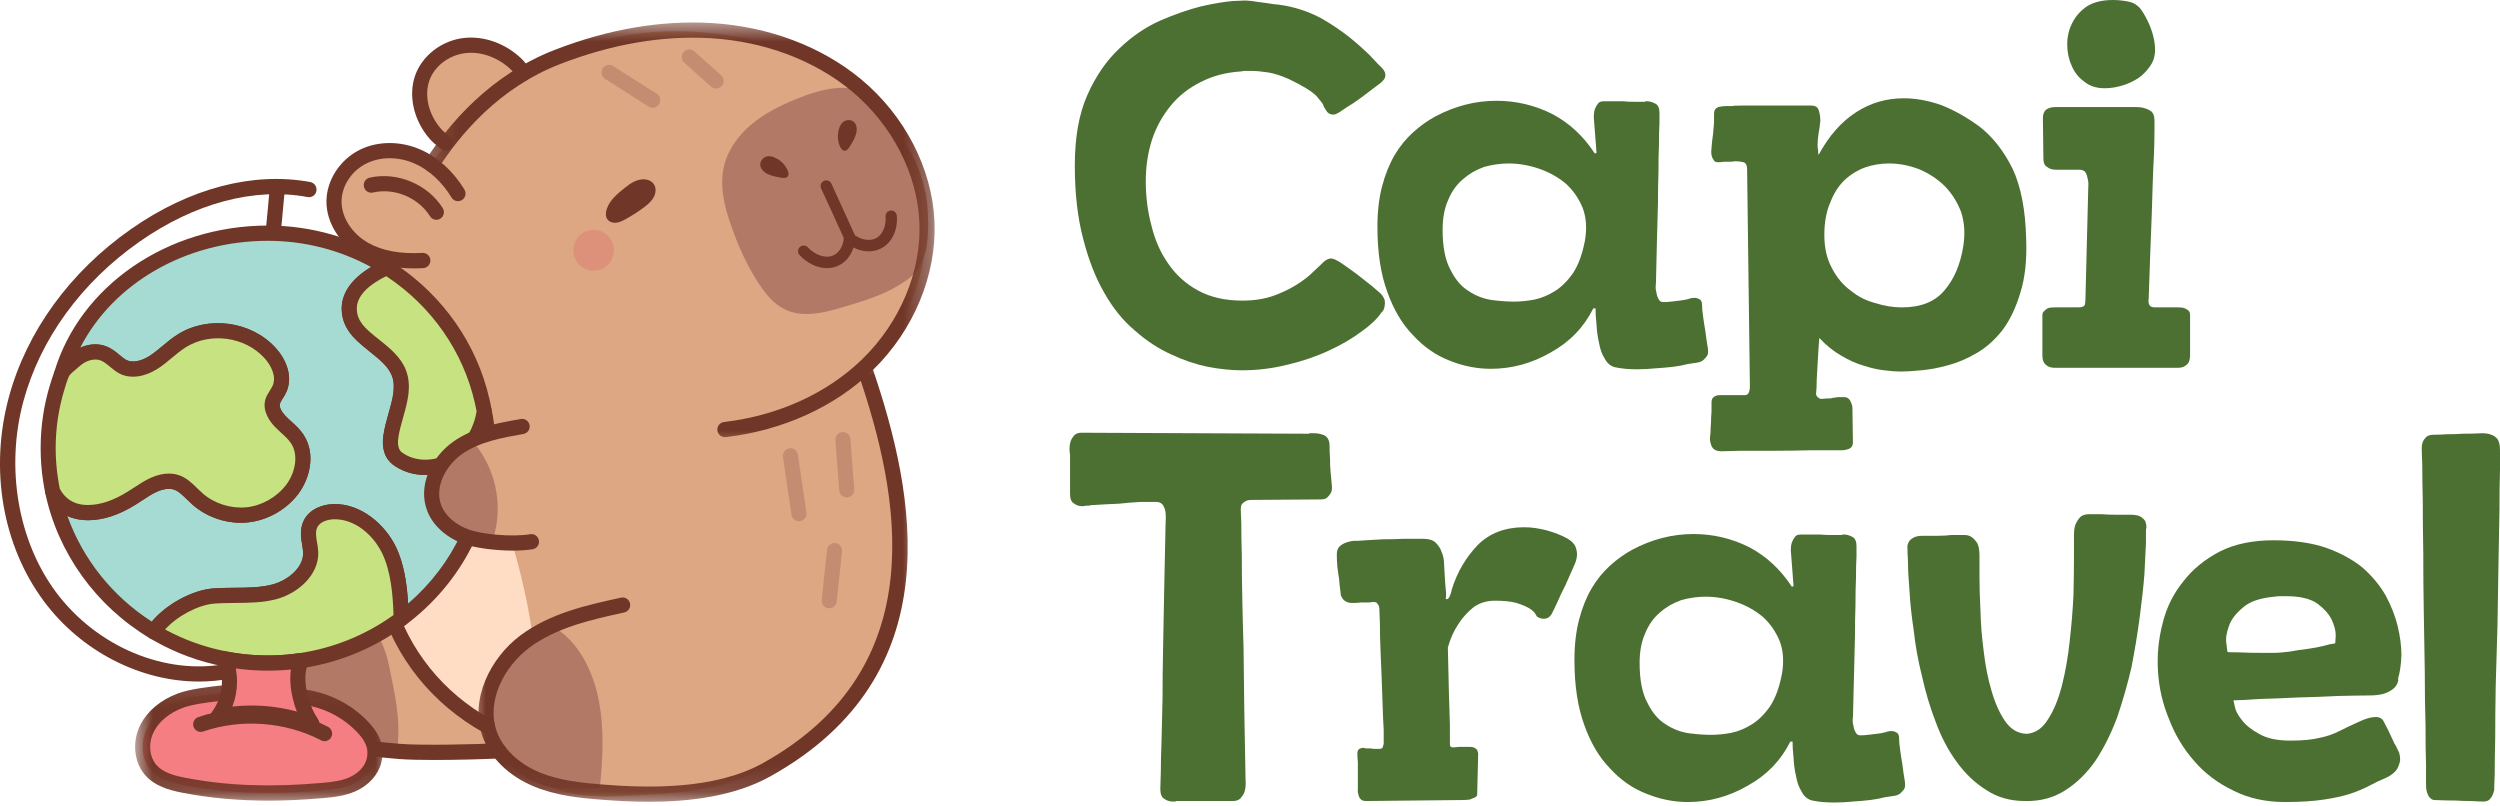 <svg width="90" height="29" viewBox="0 0 90 29" fill="none" xmlns="http://www.w3.org/2000/svg">
<path d="M18.784 2.57C18.655 2.324 18.129 2.064 17.94 1.861C17.752 1.658 17.175 1.809 16.899 1.8C16.615 1.789 16.351 1.728 16.112 1.884C15.76 2.112 15.424 2.583 15.18 2.924C14.936 3.267 15.054 3.35 15.108 3.768C15.16 4.188 15.647 5.133 16.044 5.266C15.527 5.783 15.663 5.735 15.591 5.966C14.772 5.674 13.813 5.221 13.059 5.645C11.841 6.333 11.888 7.367 12.274 8.145C12.662 8.926 13.19 9.384 14.052 9.314C13.42 10.991 13.183 13.15 13.255 15.063C12.678 14.998 12.08 14.932 11.522 15.106C10.965 15.278 10.457 15.752 10.432 16.338C10.41 16.88 10.789 17.351 11.191 17.715C11.818 18.286 12.556 18.732 13.393 18.942C13.388 19.468 13.456 19.994 13.573 20.646C12.937 20.907 12.299 21.174 11.725 21.557C11.155 21.943 10.649 22.458 10.387 23.099C10.074 23.863 10.148 24.777 10.581 25.481C10.958 26.095 11.574 26.528 12.238 26.797C12.901 27.063 13.889 26.986 14.6 27.065C15.81 27.198 16.489 27.176 17.755 27.041C18.506 27.611 19.278 28.191 20.178 28.464C21.069 28.733 22.021 28.683 22.951 28.629C24.122 28.564 25.307 28.494 26.419 28.121C27.39 27.796 28.274 27.248 29.07 26.603C29.982 25.865 30.792 24.987 31.374 23.965C31.956 22.945 32.306 21.774 32.236 20.601C32.444 18.11 32.038 15.571 30.957 13.218C32.421 12.11 33.297 10.28 33.322 8.436C33.349 6.591 32.55 4.765 31.169 3.578C30.399 2.854 29.495 2.272 28.518 1.875C27.85 1.604 27.15 1.419 26.442 1.304C23.678 0.859 21.55 1.214 18.784 2.57Z" fill="#DDA783"/>
<path d="M19.176 22.882C18.962 21.413 18.605 19.967 18.113 18.565C17.723 17.455 17.227 16.343 16.374 15.537C15.521 14.729 14.237 14.294 13.143 14.788C13.172 16.905 13.206 19.05 13.792 21.081C14.377 23.112 15.595 25.052 17.457 26.032C17.303 24.712 18.03 23.333 19.176 22.882Z" fill="#FFDCC4"/>
<path d="M14.891 9.662C14.148 9.662 13.514 9.515 13 9.226C12.235 8.795 11.745 8.017 11.752 7.24C11.759 6.484 12.242 5.742 12.957 5.39C13.602 5.072 14.415 5.07 15.13 5.381C15.755 5.652 16.321 6.166 16.721 6.827C16.797 6.956 16.757 7.125 16.628 7.202C16.502 7.281 16.335 7.24 16.256 7.112C15.915 6.548 15.439 6.11 14.915 5.882C14.342 5.634 13.699 5.634 13.194 5.884C12.661 6.146 12.3 6.692 12.296 7.245C12.291 7.823 12.67 8.414 13.264 8.748C13.767 9.03 14.419 9.149 15.207 9.104C15.355 9.097 15.486 9.212 15.493 9.361C15.502 9.513 15.387 9.643 15.238 9.652C15.121 9.659 15.004 9.662 14.891 9.662Z" fill="#703627"/>
<path d="M15.71 7.913C15.62 7.913 15.532 7.868 15.48 7.784C15.058 7.112 14.196 6.753 13.427 6.931C13.282 6.965 13.136 6.873 13.102 6.726C13.068 6.577 13.158 6.43 13.305 6.396C14.291 6.171 15.399 6.631 15.938 7.491C16.019 7.619 15.981 7.789 15.855 7.87C15.809 7.897 15.76 7.913 15.71 7.913Z" fill="#703627"/>
<path d="M16.05 5.424C15.992 5.424 15.933 5.404 15.883 5.365L15.838 5.329C15.71 5.23 15.588 5.135 15.464 4.993C14.888 4.33 14.688 3.429 14.951 2.701C15.209 1.992 15.911 1.455 16.7 1.367C17.416 1.286 18.18 1.557 18.751 2.091C18.9 2.231 18.997 2.364 19.07 2.538C19.13 2.678 19.065 2.838 18.927 2.899C18.79 2.958 18.63 2.895 18.571 2.755C18.526 2.651 18.476 2.581 18.381 2.493C17.925 2.064 17.319 1.848 16.761 1.911C16.172 1.978 15.649 2.371 15.461 2.888C15.263 3.432 15.425 4.118 15.872 4.632C15.96 4.734 16.053 4.806 16.17 4.898L16.217 4.932C16.335 5.027 16.357 5.198 16.265 5.318C16.211 5.386 16.129 5.424 16.05 5.424Z" fill="#703627"/>
<path d="M21.595 28.367C21.701 27.311 21.76 26.237 21.552 25.199C21.347 24.159 20.851 23.146 19.975 22.593C18.87 22.931 17.94 23.861 17.692 24.998C17.444 26.133 17.945 27.422 18.944 28.004C19.677 28.433 20.564 28.462 21.595 28.367Z" fill="#B27966"/>
<mask id="mask0_154_7013" style="mask-type:luminance" maskUnits="userSpaceOnUse" x="16" y="12" width="18" height="17">
<path d="M16.949 12.579H33.123V28.87H16.949V12.579Z" fill="white"/>
</mask>
<g mask="url(#mask0_154_7013)">
<path d="M23.358 28.864C22.744 28.864 22.162 28.83 21.65 28.789C20.853 28.728 20.009 28.638 19.224 28.313C18.333 27.945 17.66 27.298 17.381 26.54C16.88 25.181 17.674 23.672 18.721 22.886C19.799 22.072 21.158 21.776 22.358 21.515C22.503 21.483 22.649 21.575 22.681 21.724C22.712 21.871 22.62 22.018 22.471 22.049C21.327 22.3 20.029 22.582 19.046 23.324C18.161 23.99 17.482 25.242 17.89 26.35C18.118 26.964 18.678 27.496 19.429 27.808C20.142 28.101 20.939 28.184 21.692 28.243C23.342 28.374 25.738 28.435 27.471 27.469C33.656 24.021 32.388 17.809 30.896 13.437C30.849 13.294 30.923 13.139 31.066 13.089C31.208 13.042 31.361 13.116 31.411 13.258C32.965 17.819 34.276 24.301 27.735 27.948C26.426 28.676 24.804 28.864 23.358 28.864Z" fill="#703627"/>
</g>
<path d="M14.311 26.901C14.417 25.847 14.227 25.075 14.02 24.035C13.815 22.995 13.386 22.498 12.691 21.126C11.587 21.467 10.658 22.397 10.41 23.532C10.161 24.669 10.662 25.957 11.66 26.54C12.393 26.966 13.28 26.998 14.311 26.901Z" fill="#B27966"/>
<path d="M15.617 27.359C15.125 27.359 14.672 27.349 14.365 27.325C13.569 27.262 12.725 27.174 11.939 26.849C11.048 26.481 10.378 25.833 10.098 25.075C9.595 23.715 10.392 22.207 11.436 21.42C12.003 20.993 13.018 20.569 13.564 20.386C13.706 20.339 13.86 20.416 13.907 20.56C13.954 20.702 13.878 20.858 13.736 20.905C13.12 21.113 12.217 21.517 11.763 21.86C10.879 22.523 10.197 23.778 10.608 24.883C10.834 25.499 11.396 26.032 12.147 26.341C12.86 26.637 13.654 26.72 14.408 26.779C15.202 26.842 17.129 26.797 17.942 26.756C18.088 26.752 18.219 26.867 18.226 27.016C18.233 27.167 18.117 27.295 17.968 27.304C17.434 27.331 16.466 27.359 15.617 27.359Z" fill="#703627"/>
<path d="M11.622 17.992C12.073 17.712 12.351 17.203 12.452 16.679C12.554 16.153 12.5 15.612 12.412 15.086C11.942 15.05 11.421 15.03 11.053 15.327C10.873 15.472 10.751 15.682 10.679 15.903C10.548 16.304 10.575 16.756 10.751 17.137C10.929 17.521 11.254 17.83 11.622 17.992Z" fill="#B27966"/>
<path d="M13.208 19.166C13.17 19.166 13.134 19.159 13.098 19.143C12.515 18.881 11.184 18.159 10.74 17.665C10.304 17.18 10.009 16.345 10.392 15.655C10.611 15.264 11.035 14.971 11.556 14.854C11.886 14.779 12.432 14.815 13.231 14.964C13.377 14.991 13.474 15.133 13.447 15.282C13.42 15.431 13.278 15.528 13.131 15.501C12.195 15.327 11.818 15.357 11.674 15.388C11.304 15.472 11.01 15.666 10.866 15.923C10.625 16.356 10.823 16.941 11.141 17.297C11.509 17.706 12.755 18.389 13.319 18.642C13.454 18.703 13.517 18.865 13.456 19.003C13.411 19.105 13.312 19.166 13.208 19.166Z" fill="#703627"/>
<path d="M22.103 9.009C22.103 9.106 22.082 9.201 22.046 9.291C22.01 9.382 21.956 9.461 21.888 9.531C21.819 9.598 21.739 9.652 21.651 9.691C21.561 9.727 21.469 9.745 21.372 9.745C21.275 9.745 21.182 9.727 21.092 9.691C21.002 9.652 20.923 9.598 20.855 9.531C20.787 9.461 20.733 9.382 20.697 9.291C20.661 9.201 20.641 9.106 20.641 9.009C20.641 8.912 20.661 8.818 20.697 8.727C20.733 8.637 20.787 8.558 20.855 8.49C20.923 8.42 21.002 8.366 21.092 8.33C21.182 8.292 21.275 8.274 21.372 8.274C21.469 8.274 21.561 8.292 21.651 8.33C21.739 8.366 21.819 8.42 21.888 8.49C21.956 8.558 22.01 8.637 22.046 8.727C22.082 8.818 22.103 8.912 22.103 9.009Z" fill="#DD917A"/>
<path d="M22.49 6.764C22.222 6.979 21.94 7.213 21.838 7.543C21.802 7.658 21.796 7.791 21.863 7.89C21.933 7.994 22.071 8.032 22.195 8.017C22.319 8.001 22.432 7.94 22.542 7.879C22.779 7.744 23.012 7.599 23.228 7.43C23.352 7.333 23.472 7.225 23.544 7.082C23.614 6.94 23.628 6.76 23.537 6.629C23.44 6.485 23.246 6.435 23.077 6.462C22.906 6.487 22.741 6.561 22.49 6.764Z" fill="#703627"/>
<path d="M28.637 3.576C28.069 3.811 27.511 4.088 27.04 4.488C26.568 4.885 26.189 5.413 26.056 6.017C25.9 6.717 26.083 7.448 26.32 8.123C26.573 8.852 26.893 9.56 27.315 10.205C27.561 10.58 27.852 10.943 28.251 11.137C28.915 11.46 29.7 11.252 30.406 11.04C31.081 10.837 31.765 10.632 32.367 10.262C32.969 9.894 33.145 9.695 33.328 9.009C33.452 8.536 33.43 7.457 33.324 6.979C33.094 5.961 32.873 5.541 32.277 4.691C31.977 4.262 31.672 3.54 31.196 3.33C30.494 3.019 29.655 3.156 28.637 3.576Z" fill="#B27966"/>
<path d="M30.19 4.686C30.142 4.88 30.158 5.09 30.239 5.273C30.271 5.347 30.329 5.428 30.413 5.426C30.492 5.426 30.546 5.349 30.589 5.282C30.679 5.137 30.772 4.988 30.817 4.824C30.862 4.67 30.853 4.481 30.729 4.381C30.634 4.305 30.492 4.307 30.386 4.368C30.282 4.429 30.226 4.544 30.19 4.686Z" fill="#703627"/>
<path d="M27.951 5.702C28.127 5.792 28.271 5.945 28.352 6.128C28.389 6.202 28.409 6.3 28.352 6.36C28.3 6.419 28.208 6.41 28.129 6.399C27.962 6.369 27.791 6.34 27.637 6.266C27.493 6.198 27.36 6.065 27.369 5.905C27.375 5.783 27.47 5.677 27.585 5.638C27.698 5.6 27.822 5.634 27.951 5.702Z" fill="#703627"/>
<path d="M31.275 9.048C31.011 9.048 30.731 8.951 30.49 8.764L30.449 8.734L30.303 8.409C30.048 7.845 29.793 7.283 29.56 6.785C29.513 6.683 29.556 6.561 29.66 6.512C29.761 6.464 29.883 6.509 29.93 6.611C30.16 7.11 30.418 7.674 30.673 8.24L30.776 8.468C31.031 8.646 31.338 8.687 31.55 8.569C31.774 8.445 31.907 8.136 31.88 7.8C31.871 7.687 31.954 7.588 32.067 7.579C32.178 7.568 32.277 7.653 32.286 7.766C32.327 8.269 32.114 8.725 31.747 8.928C31.605 9.009 31.442 9.048 31.275 9.048Z" fill="#703627"/>
<path d="M29.775 9.653C29.432 9.653 29.064 9.483 28.786 9.185C28.71 9.104 28.712 8.973 28.793 8.894C28.877 8.818 29.005 8.822 29.082 8.903C29.326 9.163 29.66 9.291 29.917 9.224C30.165 9.158 30.346 8.912 30.375 8.597C30.384 8.484 30.483 8.4 30.596 8.411C30.709 8.421 30.79 8.522 30.781 8.635C30.736 9.125 30.436 9.513 30.021 9.621C29.942 9.641 29.858 9.653 29.775 9.653Z" fill="#703627"/>
<path d="M17.549 26.413C17.504 26.413 17.461 26.402 17.418 26.379C15.564 25.35 14.226 23.685 13.65 21.688C12.804 18.755 12.477 13.635 13.758 9.323C13.801 9.179 13.953 9.097 14.097 9.14C14.239 9.183 14.323 9.337 14.28 9.481C13.027 13.687 13.345 18.678 14.171 21.535C14.706 23.392 15.954 24.94 17.68 25.899C17.811 25.971 17.861 26.138 17.788 26.271C17.739 26.361 17.646 26.413 17.549 26.413Z" fill="#703627"/>
<mask id="mask1_154_7013" style="mask-type:luminance" maskUnits="userSpaceOnUse" x="15" y="0" width="19" height="17">
<path d="M15.216 0.71H33.7V16.045H15.216V0.71Z" fill="white"/>
</mask>
<g mask="url(#mask1_154_7013)">
<path d="M26.096 15.738C25.959 15.738 25.841 15.634 25.826 15.494C25.81 15.345 25.916 15.21 26.065 15.192C28.001 14.966 29.763 14.168 31.031 12.94C32.403 11.613 33.177 9.765 33.098 7.996C33.023 6.25 32.11 4.485 30.657 3.278C29.321 2.17 27.525 1.493 25.595 1.376C23.858 1.272 22.03 1.584 20.164 2.306C17.982 3.152 16.57 4.822 15.769 6.076C15.688 6.202 15.518 6.239 15.394 6.157C15.268 6.076 15.232 5.907 15.313 5.778C16.157 4.456 17.651 2.694 19.97 1.796C21.908 1.044 23.813 0.722 25.627 0.83C27.671 0.954 29.58 1.674 31.002 2.856C32.572 4.16 33.558 6.072 33.642 7.972C33.725 9.896 32.89 11.902 31.408 13.337C30.056 14.644 28.179 15.497 26.128 15.736C26.117 15.738 26.105 15.738 26.096 15.738Z" fill="#703627"/>
</g>
<path d="M28.759 18.764C28.628 18.764 28.511 18.667 28.491 18.532L28.188 16.451C28.168 16.302 28.269 16.162 28.418 16.14C28.567 16.119 28.705 16.223 28.725 16.372L29.03 18.45C29.05 18.601 28.948 18.739 28.8 18.762C28.786 18.764 28.773 18.764 28.759 18.764Z" fill="#C48C71"/>
<path d="M30.482 17.906C30.34 17.906 30.223 17.798 30.212 17.654L30.074 15.853C30.063 15.702 30.173 15.569 30.325 15.557C30.471 15.546 30.604 15.659 30.616 15.81L30.753 17.611C30.765 17.762 30.652 17.895 30.503 17.906C30.496 17.906 30.489 17.906 30.482 17.906Z" fill="#C48C71"/>
<path d="M29.851 21.898C29.84 21.898 29.831 21.898 29.822 21.898C29.671 21.88 29.565 21.747 29.581 21.596L29.773 19.793C29.788 19.644 29.924 19.533 30.073 19.551C30.221 19.567 30.33 19.703 30.314 19.852L30.12 21.654C30.106 21.794 29.987 21.898 29.851 21.898Z" fill="#C48C71"/>
<path d="M25.778 3.188C25.715 3.188 25.649 3.165 25.597 3.118L24.636 2.258C24.523 2.159 24.512 1.985 24.613 1.872C24.713 1.76 24.884 1.748 24.997 1.85L25.958 2.707C26.071 2.809 26.082 2.982 25.981 3.095C25.929 3.156 25.855 3.188 25.778 3.188Z" fill="#C48C71"/>
<path d="M23.495 3.881C23.445 3.881 23.396 3.867 23.351 3.838L21.782 2.84C21.656 2.759 21.618 2.59 21.699 2.461C21.778 2.335 21.947 2.297 22.073 2.378L23.642 3.375C23.768 3.456 23.806 3.626 23.725 3.752C23.676 3.836 23.585 3.881 23.495 3.881Z" fill="#C48C71"/>
<path d="M5.423 27.717C5.716 28.056 6.17 28.182 6.617 28.27C7.575 28.455 8.586 28.548 9.676 28.548C10.297 28.548 10.942 28.518 11.617 28.457C11.993 28.426 12.359 28.383 12.7 28.23C13.092 28.053 13.377 27.738 13.463 27.388C13.596 26.828 13.332 26.46 13.029 26.145C12.445 25.54 11.637 25.152 10.804 25.08C10.82 25.152 10.841 25.224 10.861 25.294C10.949 25.572 11.068 25.829 11.211 26.032C11.222 26.05 11.226 26.068 11.229 26.088C11.129 26.048 11.032 26.012 10.933 25.978C10.04 25.677 9.067 25.596 8.137 25.743C8.043 25.756 7.948 25.774 7.853 25.795C8.002 25.596 8.11 25.375 8.176 25.138C8.196 25.068 8.214 24.996 8.225 24.926C8.185 24.928 8.142 24.935 8.097 24.94C7.591 24.994 6.899 25.068 6.481 25.226C5.942 25.432 5.524 25.779 5.306 26.199C5.039 26.706 5.089 27.329 5.423 27.717Z" fill="#F57E82"/>
<mask id="mask2_154_7013" style="mask-type:luminance" maskUnits="userSpaceOnUse" x="4" y="24" width="11" height="5">
<path d="M4.818 24.132H14.061V28.87H4.818V24.132Z" fill="white"/>
</mask>
<g mask="url(#mask2_154_7013)">
<path d="M9.677 28.823C8.564 28.823 7.546 28.728 6.565 28.539C6.073 28.442 5.568 28.299 5.22 27.898C5.218 27.896 5.218 27.896 5.218 27.896C4.812 27.424 4.748 26.675 5.064 26.072C5.315 25.592 5.784 25.199 6.387 24.971C6.833 24.8 7.544 24.723 8.061 24.667L8.199 24.653C8.284 24.644 8.368 24.676 8.424 24.739C8.483 24.802 8.508 24.888 8.494 24.971C8.481 25.055 8.46 25.136 8.438 25.217C8.415 25.292 8.39 25.364 8.363 25.436C9.139 25.348 9.934 25.411 10.687 25.617C10.656 25.538 10.629 25.459 10.602 25.375C10.579 25.299 10.559 25.222 10.541 25.145C10.518 25.059 10.541 24.969 10.597 24.901C10.653 24.836 10.739 24.8 10.827 24.807C11.723 24.886 12.596 25.303 13.224 25.953C13.567 26.309 13.892 26.765 13.727 27.451C13.623 27.884 13.28 28.268 12.811 28.48C12.432 28.649 12.041 28.697 11.64 28.73C10.96 28.791 10.299 28.823 9.677 28.823ZM5.628 27.537C5.87 27.814 6.272 27.923 6.669 27.999C8.147 28.288 9.746 28.349 11.592 28.184C11.946 28.155 12.287 28.114 12.589 27.979C12.905 27.837 13.133 27.591 13.199 27.323C13.296 26.919 13.131 26.643 12.833 26.334C12.393 25.878 11.811 25.556 11.193 25.418C11.261 25.587 11.344 25.747 11.432 25.874C11.475 25.942 11.497 26.007 11.5 26.075C11.504 26.167 11.461 26.257 11.387 26.312C11.31 26.366 11.213 26.377 11.127 26.341C11.033 26.305 10.938 26.269 10.845 26.237C10.001 25.953 9.088 25.874 8.201 26.009C8.194 26.012 8.185 26.014 8.176 26.016C8.086 26.027 7.998 26.045 7.91 26.063C7.799 26.086 7.684 26.039 7.625 25.942C7.564 25.845 7.569 25.72 7.637 25.63C7.725 25.511 7.799 25.38 7.856 25.242C7.409 25.292 6.894 25.364 6.578 25.483C6.102 25.664 5.735 25.964 5.545 26.327C5.333 26.733 5.367 27.232 5.628 27.537Z" fill="#703627"/>
</g>
<path d="M1.892 17.678C2.338 19.82 3.688 21.641 5.536 22.742C5.572 22.688 5.61 22.631 5.655 22.575C6.109 22.013 6.982 21.517 7.679 21.458C7.943 21.438 8.212 21.436 8.474 21.433C8.941 21.429 9.424 21.426 9.875 21.307C10.531 21.133 11.213 20.576 11.186 19.878C11.181 19.782 11.163 19.682 11.147 19.578C11.107 19.344 11.068 19.1 11.175 18.872C11.326 18.549 11.709 18.425 12.018 18.419C12.912 18.405 13.656 19.096 13.997 19.788C14.318 20.438 14.406 21.259 14.433 22.022C14.435 22.108 14.437 22.194 14.44 22.277C16.328 20.865 17.549 18.635 17.549 16.133C17.549 15.677 17.549 15.357 17.431 14.797C17.407 14.987 17.362 15.169 17.301 15.341C17.095 15.914 16.696 16.372 16.159 16.629C15.879 16.762 15.588 16.828 15.304 16.828C14.938 16.828 14.586 16.717 14.3 16.501C14.027 16.293 14.038 15.914 14.072 15.706C14.108 15.456 14.18 15.201 14.25 14.957C14.401 14.42 14.543 13.913 14.365 13.434C14.212 13.028 13.846 12.735 13.492 12.453C13.444 12.414 13.397 12.376 13.35 12.335C12.984 12.037 12.569 11.699 12.573 11.099C12.578 10.413 13.271 9.955 13.704 9.738C13.794 9.693 13.871 9.659 13.93 9.634C12.693 8.849 11.222 8.396 9.64 8.396C6.226 8.396 3.092 10.465 2.205 13.5C2.332 13.335 2.481 13.164 2.625 13.028C2.663 12.992 2.704 12.958 2.742 12.929C3.04 12.69 3.41 12.608 3.706 12.717C3.873 12.775 4.006 12.886 4.134 12.994C4.236 13.08 4.331 13.159 4.441 13.213C4.737 13.355 5.143 13.292 5.533 13.042C5.703 12.933 5.863 12.8 6.016 12.672C6.181 12.534 6.353 12.392 6.538 12.274C7.528 11.649 8.925 11.839 9.719 12.703C10.017 13.028 10.263 13.538 10.064 13.994C10.03 14.073 9.985 14.143 9.942 14.21C9.891 14.292 9.839 14.371 9.816 14.456C9.73 14.754 9.972 15.052 10.08 15.165C10.15 15.235 10.225 15.305 10.299 15.37C10.448 15.506 10.604 15.646 10.716 15.826C11.08 16.404 10.868 17.164 10.513 17.624C10.127 18.13 9.523 18.471 8.893 18.536C8.819 18.543 8.742 18.547 8.668 18.547C8.11 18.547 7.546 18.34 7.124 17.974C7.052 17.911 6.982 17.843 6.917 17.778C6.743 17.609 6.583 17.451 6.375 17.374C6.143 17.288 5.849 17.313 5.547 17.448C5.348 17.536 5.168 17.654 4.976 17.78C4.904 17.83 4.832 17.875 4.76 17.92C4.189 18.279 3.665 18.455 3.162 18.455C3.16 18.455 3.16 18.455 3.16 18.455C2.778 18.453 2.456 18.335 2.21 18.114C2.081 17.997 1.95 17.884 1.892 17.678Z" fill="#A5DBD3"/>
<path d="M5.534 23.017C5.489 23.017 5.439 23.004 5.396 22.979C3.453 21.817 2.079 19.906 1.626 17.735C1.596 17.591 1.684 17.448 1.827 17.412C1.969 17.378 2.113 17.462 2.154 17.602C2.188 17.719 2.258 17.787 2.379 17.898C2.589 18.089 2.849 18.18 3.16 18.18C3.614 18.18 4.087 18.019 4.615 17.688C4.688 17.645 4.758 17.6 4.828 17.552C5.017 17.426 5.213 17.297 5.437 17.198C5.805 17.033 6.172 17.006 6.47 17.117C6.73 17.214 6.919 17.399 7.102 17.579C7.172 17.645 7.235 17.708 7.303 17.767C7.723 18.132 8.312 18.317 8.869 18.263C9.422 18.207 9.959 17.904 10.299 17.457C10.606 17.058 10.769 16.419 10.487 15.973C10.392 15.824 10.252 15.697 10.117 15.576C10.04 15.503 9.959 15.429 9.886 15.354C9.744 15.206 9.428 14.815 9.555 14.38C9.591 14.258 9.654 14.156 9.713 14.066C9.751 14.003 9.789 13.944 9.817 13.886C9.961 13.549 9.758 13.15 9.519 12.888C8.812 12.117 7.567 11.95 6.682 12.505C6.511 12.615 6.348 12.751 6.188 12.882C6.048 13.001 5.87 13.15 5.681 13.272C5.211 13.574 4.704 13.644 4.324 13.459C4.185 13.391 4.072 13.297 3.961 13.204C3.833 13.096 3.731 13.017 3.616 12.974C3.408 12.899 3.133 12.965 2.912 13.143C2.876 13.17 2.844 13.2 2.81 13.229C2.686 13.344 2.549 13.5 2.422 13.667C2.341 13.771 2.199 13.802 2.082 13.743C1.966 13.682 1.908 13.547 1.946 13.421C2.858 10.3 6.024 8.12 9.641 8.12C11.22 8.12 12.754 8.565 14.077 9.402C14.162 9.456 14.21 9.556 14.201 9.657C14.194 9.759 14.131 9.847 14.036 9.887C13.982 9.91 13.907 9.944 13.822 9.984C13.461 10.167 12.849 10.555 12.845 11.101C12.842 11.57 13.172 11.839 13.519 12.123L13.664 12.238C14.027 12.53 14.44 12.859 14.618 13.337C14.83 13.904 14.668 14.477 14.512 15.032C14.442 15.278 14.374 15.519 14.341 15.749C14.32 15.867 14.298 16.155 14.465 16.282C14.882 16.598 15.505 16.638 16.042 16.381C16.507 16.16 16.863 15.756 17.044 15.246C17.1 15.093 17.141 14.928 17.161 14.761C17.179 14.63 17.288 14.529 17.421 14.524C17.549 14.517 17.669 14.61 17.696 14.741C17.822 15.327 17.822 15.666 17.822 16.133C17.822 18.647 16.649 20.966 14.602 22.498C14.521 22.559 14.413 22.568 14.32 22.523C14.23 22.478 14.171 22.388 14.169 22.284L14.162 22.034C14.14 21.433 14.074 20.562 13.754 19.91C13.452 19.294 12.806 18.68 12.023 18.694C11.807 18.698 11.52 18.777 11.419 18.99C11.349 19.141 11.38 19.33 11.414 19.533C11.432 19.642 11.452 19.752 11.457 19.867C11.491 20.707 10.703 21.372 9.945 21.571C9.465 21.697 8.97 21.702 8.49 21.706C8.217 21.709 7.955 21.711 7.7 21.731C7.091 21.783 6.285 22.227 5.868 22.747C5.829 22.796 5.793 22.843 5.764 22.891C5.712 22.972 5.624 23.017 5.534 23.017ZM2.427 18.577C2.977 20.122 4.047 21.469 5.466 22.379C5.978 21.758 6.915 21.246 7.657 21.185C7.93 21.163 8.203 21.163 8.469 21.16C8.932 21.156 9.392 21.151 9.807 21.041C10.369 20.894 10.936 20.422 10.913 19.89C10.911 19.811 10.895 19.718 10.879 19.624C10.836 19.373 10.784 19.064 10.927 18.757C11.134 18.317 11.624 18.155 12.012 18.146C13.016 18.128 13.862 18.897 14.241 19.666C14.557 20.307 14.654 21.075 14.693 21.727C16.342 20.307 17.279 18.297 17.279 16.133C17.279 16.086 17.279 16.041 17.279 15.995C17.028 16.377 16.685 16.681 16.274 16.878C15.555 17.218 14.717 17.157 14.138 16.72C13.851 16.501 13.731 16.126 13.804 15.666C13.842 15.402 13.914 15.145 13.984 14.896C14.129 14.391 14.259 13.926 14.111 13.531C13.984 13.195 13.648 12.927 13.323 12.667L13.176 12.547C12.806 12.245 12.296 11.83 12.301 11.099C12.305 10.535 12.68 10.016 13.359 9.614C12.226 8.994 10.951 8.669 9.641 8.669C6.691 8.669 4.069 10.205 2.887 12.518C3.189 12.381 3.517 12.356 3.799 12.46C4.015 12.536 4.178 12.674 4.309 12.784C4.401 12.861 4.48 12.927 4.559 12.965C4.767 13.066 5.083 13.008 5.387 12.812C5.547 12.708 5.712 12.57 5.843 12.462C6.014 12.317 6.193 12.171 6.394 12.042C7.492 11.349 9.04 11.559 9.918 12.518C10.275 12.906 10.566 13.527 10.313 14.104C10.27 14.204 10.216 14.29 10.171 14.357C10.128 14.425 10.09 14.488 10.076 14.533C10.038 14.664 10.162 14.854 10.277 14.973C10.34 15.041 10.412 15.104 10.48 15.167C10.636 15.307 10.812 15.465 10.945 15.679C11.38 16.37 11.139 17.259 10.73 17.791C10.299 18.355 9.622 18.735 8.921 18.807C8.205 18.877 7.479 18.642 6.946 18.182C6.872 18.114 6.8 18.046 6.73 17.979C6.567 17.819 6.434 17.688 6.281 17.631C6.118 17.57 5.89 17.595 5.656 17.699C5.475 17.778 5.297 17.895 5.125 18.01C5.051 18.06 4.977 18.107 4.902 18.155C4.286 18.541 3.717 18.728 3.162 18.728C2.894 18.728 2.646 18.676 2.427 18.577Z" fill="#703627"/>
<path d="M1.734 16.133C1.734 16.528 1.766 16.916 1.825 17.295C1.843 17.424 1.865 17.552 1.892 17.679C1.974 17.85 2.082 17.997 2.21 18.114C2.456 18.335 2.779 18.453 3.16 18.455C3.16 18.455 3.16 18.455 3.163 18.455C3.666 18.455 4.189 18.279 4.76 17.92C4.832 17.875 4.905 17.83 4.977 17.78C5.169 17.654 5.349 17.536 5.548 17.448C5.85 17.313 6.143 17.288 6.376 17.374C6.583 17.451 6.744 17.609 6.917 17.778C6.983 17.843 7.053 17.911 7.125 17.974C7.547 18.34 8.111 18.547 8.668 18.547C8.743 18.547 8.82 18.543 8.894 18.536C9.524 18.471 10.128 18.13 10.514 17.624C10.868 17.164 11.08 16.404 10.717 15.826C10.604 15.646 10.449 15.506 10.3 15.37C10.225 15.305 10.151 15.235 10.081 15.165C9.973 15.052 9.731 14.754 9.817 14.456C9.839 14.371 9.891 14.292 9.943 14.21C9.986 14.143 10.031 14.073 10.065 13.994C10.264 13.538 10.018 13.028 9.72 12.703C8.926 11.839 7.529 11.649 6.538 12.274C6.353 12.392 6.182 12.534 6.017 12.672C5.864 12.8 5.703 12.933 5.534 13.042C5.144 13.292 4.738 13.355 4.442 13.213C4.332 13.159 4.237 13.08 4.135 12.994C4.007 12.886 3.873 12.775 3.706 12.717C3.411 12.608 3.041 12.69 2.743 12.929C2.705 12.958 2.664 12.992 2.626 13.028C2.481 13.164 2.278 13.288 2.206 13.5C2.154 13.64 2.107 13.78 2.064 13.924C1.849 14.623 1.734 15.366 1.734 16.133Z" fill="#C6E281"/>
<path d="M8.668 18.82C8.043 18.82 7.415 18.588 6.946 18.182C6.872 18.114 6.799 18.046 6.729 17.979C6.567 17.819 6.434 17.688 6.28 17.631C6.118 17.57 5.89 17.595 5.655 17.699C5.475 17.778 5.297 17.895 5.125 18.01C5.051 18.06 4.976 18.107 4.902 18.155C4.286 18.541 3.717 18.728 3.162 18.728C2.715 18.726 2.325 18.586 2.029 18.317C1.871 18.175 1.743 17.999 1.648 17.798C1.639 17.778 1.63 17.758 1.625 17.737C1.598 17.604 1.576 17.471 1.555 17.336C1.492 16.939 1.463 16.535 1.463 16.133C1.463 15.35 1.578 14.578 1.804 13.843C1.846 13.698 1.894 13.556 1.946 13.416C1.948 13.414 1.948 13.412 1.948 13.409C2.029 13.175 2.205 13.028 2.345 12.909C2.379 12.882 2.411 12.854 2.44 12.827C2.485 12.787 2.53 12.746 2.575 12.712C2.943 12.417 3.412 12.317 3.798 12.46C4.015 12.536 4.177 12.674 4.308 12.784C4.401 12.861 4.48 12.927 4.559 12.965C4.766 13.066 5.082 13.008 5.387 12.812C5.547 12.708 5.712 12.57 5.843 12.462C6.014 12.317 6.192 12.171 6.393 12.042C7.492 11.349 9.04 11.559 9.918 12.518C10.274 12.906 10.565 13.527 10.312 14.104C10.27 14.204 10.216 14.29 10.17 14.357C10.127 14.425 10.089 14.488 10.076 14.533C10.037 14.664 10.161 14.854 10.276 14.973C10.34 15.041 10.412 15.104 10.479 15.167C10.635 15.307 10.811 15.465 10.944 15.679C11.38 16.368 11.138 17.259 10.73 17.791C10.299 18.355 9.622 18.735 8.92 18.807C8.835 18.816 8.751 18.82 8.668 18.82ZM6.082 17.049C6.219 17.049 6.35 17.072 6.47 17.117C6.729 17.214 6.919 17.399 7.102 17.579C7.172 17.645 7.235 17.708 7.302 17.767C7.722 18.132 8.311 18.315 8.868 18.263C9.421 18.207 9.958 17.904 10.299 17.457C10.606 17.058 10.768 16.419 10.486 15.973C10.392 15.824 10.252 15.697 10.116 15.576C10.04 15.503 9.958 15.429 9.886 15.354C9.744 15.206 9.428 14.815 9.554 14.38C9.59 14.258 9.654 14.156 9.712 14.066C9.751 14.003 9.789 13.944 9.816 13.883C9.961 13.549 9.757 13.15 9.518 12.888C8.812 12.117 7.566 11.95 6.682 12.505C6.51 12.615 6.348 12.751 6.188 12.882C6.048 13.001 5.87 13.15 5.68 13.272C5.211 13.574 4.703 13.644 4.324 13.459C4.184 13.391 4.071 13.297 3.961 13.204C3.832 13.096 3.731 13.017 3.616 12.974C3.408 12.899 3.133 12.965 2.912 13.143C2.875 13.17 2.844 13.2 2.81 13.229C2.774 13.263 2.733 13.297 2.693 13.331C2.593 13.414 2.499 13.493 2.465 13.581C2.462 13.588 2.462 13.592 2.46 13.597C2.408 13.73 2.363 13.863 2.325 14.001C2.113 14.689 2.004 15.404 2.004 16.133C2.004 16.505 2.034 16.882 2.092 17.252C2.108 17.367 2.129 17.478 2.151 17.588C2.214 17.715 2.296 17.823 2.393 17.909C2.589 18.089 2.848 18.18 3.16 18.18C3.613 18.18 4.087 18.019 4.615 17.688C4.687 17.645 4.757 17.6 4.827 17.552C5.017 17.426 5.213 17.297 5.436 17.198C5.658 17.099 5.876 17.049 6.082 17.049Z" fill="#703627"/>
<path d="M12.573 11.099C12.569 11.699 12.984 12.037 13.35 12.335C13.397 12.376 13.444 12.414 13.492 12.453C13.846 12.735 14.211 13.028 14.365 13.434C14.543 13.913 14.401 14.42 14.25 14.957C14.18 15.201 14.108 15.456 14.072 15.706C14.038 15.914 14.026 16.293 14.299 16.501C14.586 16.717 14.938 16.828 15.303 16.828C15.588 16.828 15.879 16.762 16.159 16.629C16.696 16.372 17.095 15.914 17.3 15.341C17.361 15.169 17.407 14.987 17.431 14.797C17.411 14.675 17.386 14.553 17.357 14.434C16.91 12.496 15.719 10.828 14.092 9.74C14.038 9.704 13.986 9.668 13.929 9.634C13.871 9.659 13.794 9.693 13.704 9.738C13.271 9.955 12.578 10.413 12.573 11.099Z" fill="#C6E281"/>
<path d="M15.304 17.101C14.871 17.101 14.469 16.97 14.137 16.72C13.851 16.501 13.731 16.126 13.804 15.666C13.842 15.402 13.914 15.145 13.984 14.896C14.129 14.391 14.259 13.926 14.111 13.531C13.984 13.195 13.648 12.927 13.323 12.667L13.176 12.547C12.806 12.245 12.296 11.83 12.301 11.099C12.301 11.097 12.301 11.097 12.301 11.097C12.305 10.476 12.761 9.907 13.582 9.492C13.682 9.445 13.763 9.409 13.826 9.382C13.907 9.348 14 9.355 14.074 9.402C14.133 9.438 14.187 9.474 14.244 9.513C15.967 10.666 17.168 12.392 17.621 14.371C17.651 14.495 17.678 14.623 17.698 14.752C17.703 14.779 17.705 14.806 17.7 14.833C17.673 15.039 17.624 15.242 17.556 15.433C17.326 16.079 16.87 16.593 16.274 16.878C15.965 17.024 15.631 17.101 15.304 17.101ZM12.845 11.101C12.842 11.57 13.172 11.839 13.519 12.123L13.664 12.238C14.027 12.529 14.44 12.859 14.618 13.337C14.83 13.904 14.668 14.477 14.512 15.032C14.442 15.278 14.374 15.519 14.341 15.749C14.32 15.867 14.298 16.155 14.465 16.282C14.882 16.598 15.505 16.638 16.042 16.381C16.507 16.16 16.863 15.756 17.044 15.246C17.096 15.104 17.134 14.955 17.157 14.802C17.139 14.7 17.116 14.599 17.093 14.497C16.669 12.651 15.55 11.045 13.944 9.968C13.93 9.959 13.919 9.953 13.907 9.944C13.88 9.957 13.851 9.971 13.822 9.984C13.461 10.167 12.849 10.555 12.845 11.101Z" fill="#703627"/>
<path d="M5.536 22.742C5.595 22.778 5.653 22.812 5.714 22.846C6.445 23.259 7.253 23.559 8.108 23.724C8.181 23.737 8.255 23.751 8.33 23.764C8.756 23.834 9.196 23.87 9.641 23.87C9.968 23.87 10.288 23.85 10.604 23.811H10.606C10.683 23.802 10.76 23.794 10.836 23.782C12.1 23.593 13.264 23.112 14.257 22.41C14.32 22.367 14.381 22.325 14.44 22.277C14.438 22.194 14.435 22.108 14.433 22.022C14.406 21.259 14.318 20.438 13.998 19.788C13.657 19.096 12.912 18.405 12.019 18.419C11.71 18.425 11.326 18.55 11.175 18.872C11.069 19.1 11.107 19.344 11.148 19.578C11.164 19.682 11.182 19.782 11.186 19.879C11.213 20.576 10.532 21.133 9.875 21.307C9.424 21.427 8.941 21.429 8.474 21.433C8.212 21.436 7.944 21.438 7.68 21.458C6.982 21.517 6.109 22.013 5.656 22.575C5.611 22.631 5.572 22.688 5.536 22.742Z" fill="#C6E281"/>
<path d="M9.641 24.143C9.185 24.143 8.729 24.107 8.287 24.033C8.21 24.021 8.129 24.008 8.052 23.99C7.188 23.825 6.355 23.52 5.582 23.085C5.518 23.049 5.457 23.015 5.396 22.979C5.333 22.941 5.288 22.877 5.27 22.805C5.254 22.733 5.268 22.656 5.306 22.595C5.349 22.53 5.394 22.467 5.446 22.401C5.956 21.77 6.906 21.248 7.657 21.185C7.93 21.163 8.203 21.163 8.47 21.16C8.932 21.156 9.393 21.151 9.808 21.041C10.37 20.894 10.936 20.422 10.913 19.89C10.911 19.811 10.895 19.718 10.88 19.624C10.837 19.373 10.785 19.064 10.927 18.757C11.135 18.317 11.624 18.155 12.012 18.146C13.016 18.128 13.863 18.897 14.242 19.666C14.605 20.404 14.679 21.309 14.704 22.013L14.711 22.27C14.713 22.358 14.675 22.44 14.607 22.494C14.542 22.543 14.479 22.591 14.411 22.636C13.371 23.374 12.148 23.863 10.877 24.053C10.796 24.064 10.717 24.076 10.636 24.085C10.634 24.085 10.631 24.085 10.631 24.085C10.304 24.123 9.973 24.143 9.641 24.143ZM5.943 22.661C6.635 23.038 7.382 23.304 8.158 23.453C8.233 23.469 8.3 23.482 8.37 23.493C9.095 23.613 9.844 23.629 10.573 23.541C10.577 23.538 10.579 23.538 10.584 23.538C10.656 23.532 10.726 23.52 10.798 23.511C11.985 23.333 13.127 22.875 14.102 22.187C14.124 22.171 14.145 22.158 14.165 22.142L14.163 22.034C14.14 21.433 14.075 20.562 13.754 19.91C13.452 19.294 12.807 18.68 12.024 18.694C11.807 18.698 11.52 18.777 11.419 18.99C11.349 19.141 11.38 19.33 11.414 19.533C11.432 19.642 11.453 19.752 11.457 19.867C11.491 20.707 10.704 21.372 9.945 21.571C9.465 21.697 8.971 21.702 8.49 21.706C8.217 21.709 7.955 21.711 7.7 21.731C7.127 21.779 6.376 22.18 5.943 22.661Z" fill="#703627"/>
<path d="M8.138 25.743C9.067 25.596 10.04 25.678 10.934 25.978C11.033 26.012 11.13 26.048 11.229 26.088C11.227 26.068 11.222 26.05 11.211 26.032C11.069 25.829 10.949 25.572 10.861 25.294C10.841 25.224 10.821 25.152 10.805 25.08C10.697 24.624 10.685 24.141 10.836 23.782C10.76 23.794 10.683 23.802 10.606 23.811H10.604C10.288 23.85 9.968 23.87 9.641 23.87C9.196 23.87 8.756 23.834 8.33 23.764C8.255 23.751 8.181 23.737 8.108 23.724C8.106 23.739 8.108 23.757 8.113 23.775C8.262 24.139 8.296 24.543 8.226 24.926C8.215 24.996 8.196 25.068 8.176 25.138C8.111 25.373 8.002 25.596 7.854 25.795C7.948 25.775 8.043 25.756 8.138 25.743Z" fill="#F57E82"/>
<path d="M11.229 26.361C11.195 26.361 11.159 26.355 11.128 26.341C11.033 26.305 10.938 26.269 10.846 26.237C10.002 25.953 9.088 25.874 8.201 26.009C8.194 26.012 8.185 26.014 8.176 26.016C8.086 26.027 7.998 26.045 7.91 26.063C7.8 26.086 7.684 26.039 7.626 25.942C7.565 25.845 7.569 25.721 7.637 25.63C7.763 25.461 7.856 25.271 7.917 25.064C7.935 25.001 7.948 24.94 7.96 24.879C8.021 24.534 7.989 24.188 7.863 23.877C7.838 23.811 7.831 23.748 7.838 23.687C7.849 23.611 7.89 23.543 7.951 23.5C8.012 23.455 8.088 23.439 8.165 23.455C8.233 23.469 8.3 23.482 8.37 23.491C9.095 23.613 9.844 23.629 10.573 23.541C10.577 23.538 10.579 23.538 10.584 23.538C10.656 23.532 10.726 23.52 10.798 23.511C10.895 23.496 10.992 23.536 11.053 23.615C11.112 23.692 11.126 23.798 11.087 23.888C10.97 24.166 10.963 24.576 11.069 25.017C11.085 25.082 11.103 25.15 11.123 25.215C11.2 25.461 11.31 25.698 11.432 25.874C11.475 25.942 11.498 26.007 11.5 26.075C11.505 26.167 11.462 26.258 11.387 26.312C11.34 26.343 11.283 26.361 11.229 26.361ZM9.054 25.398C9.605 25.398 10.155 25.472 10.688 25.617C10.656 25.538 10.629 25.459 10.602 25.375C10.579 25.299 10.559 25.222 10.541 25.145C10.451 24.77 10.428 24.414 10.473 24.103C9.812 24.168 9.138 24.154 8.485 24.064C8.546 24.358 8.549 24.667 8.495 24.976C8.481 25.055 8.461 25.136 8.438 25.217C8.416 25.292 8.391 25.364 8.364 25.436C8.592 25.411 8.822 25.398 9.054 25.398Z" fill="#703627"/>
<path d="M11.684 26.684C11.641 26.684 11.598 26.675 11.56 26.652C10.274 25.982 8.685 25.863 7.314 26.334C7.171 26.384 7.018 26.307 6.968 26.163C6.921 26.02 6.995 25.865 7.138 25.815C8.647 25.296 10.394 25.427 11.811 26.167C11.944 26.237 11.996 26.402 11.926 26.535C11.878 26.63 11.784 26.684 11.684 26.684Z" fill="#703627"/>
<path d="M9.837 8.626C9.826 8.626 9.817 8.626 9.806 8.624C9.657 8.606 9.548 8.47 9.566 8.321C9.591 8.093 9.618 7.802 9.643 7.511C9.67 7.213 9.695 6.918 9.722 6.688C9.738 6.536 9.873 6.428 10.022 6.446C10.171 6.462 10.279 6.597 10.261 6.749C10.237 6.976 10.21 7.267 10.185 7.559C10.158 7.856 10.133 8.152 10.106 8.382C10.09 8.522 9.973 8.626 9.837 8.626Z" fill="#703627"/>
<path d="M7.161 24.536C5.067 24.536 2.923 23.455 1.576 21.639C0.089 19.635 -0.383 16.891 0.319 14.299C0.958 11.934 2.521 9.783 4.717 8.247C6.824 6.773 9.117 6.173 11.175 6.554C11.321 6.584 11.418 6.726 11.391 6.875C11.364 7.024 11.224 7.121 11.075 7.094C9.162 6.737 7.014 7.308 5.026 8.698C2.934 10.16 1.45 12.202 0.843 14.443C0.195 16.837 0.644 19.468 2.011 21.311C3.478 23.286 5.956 24.324 8.174 23.893C8.323 23.863 8.465 23.96 8.492 24.109C8.521 24.258 8.424 24.403 8.277 24.43C7.91 24.502 7.537 24.536 7.161 24.536Z" fill="#703627"/>
<path d="M18.905 15.307C18.285 15.388 17.655 15.472 17.071 15.697C16.486 15.925 15.94 16.316 15.647 16.873C15.356 17.433 15.365 18.173 15.773 18.653C16.055 18.985 16.482 19.154 16.895 19.292C17.493 19.493 18.129 19.655 18.747 19.538C19.366 19.421 19.959 18.949 20.033 18.319C20.076 17.952 19.945 17.588 19.805 17.248C19.53 16.566 19.217 15.9 18.905 15.307Z" fill="#DDA783"/>
<path d="M16.951 15.822C17.833 16.758 18.149 18.195 17.743 19.418C17.179 19.49 16.581 19.337 16.15 18.962C15.721 18.588 15.484 17.983 15.592 17.421C15.665 17.049 15.877 16.713 16.141 16.44C16.403 16.165 16.714 15.943 16.951 15.822Z" fill="#B27966"/>
<path d="M18.463 19.822C17.79 19.822 17.053 19.716 16.674 19.574C16.058 19.344 15.59 18.92 15.387 18.41C15.013 17.466 15.563 16.44 16.301 15.912C17.039 15.384 17.948 15.224 18.752 15.084C18.898 15.057 19.041 15.158 19.065 15.307C19.09 15.456 18.991 15.596 18.844 15.623C18.1 15.754 17.253 15.9 16.615 16.359C16.064 16.751 15.624 17.532 15.89 18.204C16.037 18.572 16.392 18.884 16.863 19.059C17.314 19.229 18.409 19.344 19.09 19.231C19.235 19.206 19.377 19.308 19.401 19.459C19.426 19.608 19.325 19.748 19.176 19.773C18.964 19.806 18.718 19.822 18.463 19.822Z" fill="#703627"/>
<path d="M47.584 9.495C47.696 9.369 47.812 9.305 47.927 9.305C47.999 9.305 48.121 9.364 48.297 9.477C48.464 9.592 48.642 9.718 48.829 9.856C49.021 10.007 49.204 10.152 49.38 10.289C49.542 10.429 49.651 10.522 49.705 10.569C49.777 10.648 49.824 10.727 49.849 10.804C49.86 10.876 49.86 10.946 49.849 11.011C49.836 11.084 49.818 11.142 49.795 11.183L49.741 11.237C49.59 11.467 49.348 11.697 49.019 11.932C48.68 12.185 48.29 12.415 47.845 12.618C47.394 12.83 46.902 12.997 46.374 13.123C45.833 13.261 45.275 13.331 44.704 13.331C44.325 13.331 43.915 13.288 43.477 13.205C43.037 13.114 42.595 12.965 42.15 12.753C41.699 12.55 41.266 12.264 40.85 11.896C40.428 11.542 40.061 11.088 39.749 10.533C39.436 9.991 39.183 9.342 38.991 8.583C38.793 7.832 38.693 6.957 38.693 5.957C38.693 4.946 38.842 4.102 39.145 3.421C39.445 2.742 39.831 2.182 40.3 1.742C40.751 1.309 41.241 0.975 41.771 0.74C42.299 0.512 42.793 0.341 43.251 0.226C43.703 0.124 44.082 0.061 44.389 0.036L44.84 0.018L45.066 0.036C45.214 0.061 45.386 0.086 45.58 0.108C45.754 0.14 45.916 0.16 46.067 0.172L46.293 0.208C46.749 0.298 47.173 0.449 47.566 0.659C47.945 0.876 48.283 1.106 48.586 1.345C48.874 1.58 49.12 1.801 49.326 2.004C49.524 2.22 49.662 2.365 49.741 2.437C49.867 2.563 49.903 2.69 49.849 2.816C49.824 2.866 49.781 2.915 49.723 2.969C49.47 3.157 49.235 3.335 49.019 3.502C48.831 3.642 48.649 3.764 48.468 3.872C48.292 3.998 48.166 4.077 48.089 4.107C48.064 4.12 48.035 4.125 47.999 4.125C47.884 4.125 47.796 4.075 47.737 3.971C47.669 3.87 47.638 3.807 47.638 3.782C47.638 3.759 47.557 3.651 47.394 3.457C47.218 3.283 46.891 3.082 46.41 2.852C46.133 2.726 45.88 2.645 45.652 2.608C45.422 2.572 45.228 2.554 45.066 2.554H44.768C44.725 2.568 44.691 2.572 44.668 2.572C44.127 2.608 43.648 2.735 43.233 2.951C42.8 3.164 42.439 3.446 42.15 3.8C41.848 4.168 41.622 4.576 41.473 5.027C41.322 5.497 41.248 5.998 41.248 6.526C41.248 7.081 41.315 7.615 41.455 8.132C41.582 8.651 41.782 9.105 42.06 9.495C42.335 9.899 42.694 10.222 43.134 10.461C43.578 10.702 44.109 10.822 44.722 10.822C45.138 10.822 45.51 10.765 45.842 10.65C46.153 10.537 46.431 10.404 46.672 10.253C46.911 10.104 47.108 9.953 47.259 9.802C47.408 9.657 47.516 9.556 47.584 9.495Z" fill="#4C7031"/>
<path d="M59.217 3.664L59.235 3.646H59.307C59.384 3.646 59.479 3.673 59.587 3.728C59.689 3.777 59.741 3.888 59.741 4.062C59.741 4.116 59.741 4.242 59.741 4.441C59.727 4.657 59.723 4.91 59.723 5.199C59.709 5.506 59.705 5.84 59.705 6.201C59.691 6.568 59.687 6.936 59.687 7.302C59.662 8.168 59.637 9.134 59.614 10.199C59.596 10.325 59.601 10.438 59.633 10.533C59.644 10.623 59.669 10.7 59.705 10.759C59.741 10.838 59.797 10.876 59.876 10.876C59.966 10.876 60.059 10.871 60.156 10.858L60.463 10.822C60.576 10.81 60.691 10.79 60.806 10.759C60.817 10.747 60.835 10.741 60.86 10.741C60.883 10.729 60.934 10.723 61.013 10.723C61.072 10.723 61.135 10.745 61.203 10.786C61.25 10.822 61.275 10.892 61.275 10.993C61.275 11.09 61.286 11.223 61.311 11.39C61.334 11.566 61.361 11.74 61.392 11.914C61.415 12.119 61.447 12.327 61.483 12.537C61.494 12.616 61.494 12.688 61.483 12.753C61.458 12.814 61.419 12.868 61.365 12.916C61.316 12.983 61.234 13.028 61.122 13.051C61.036 13.065 60.916 13.083 60.761 13.105C60.598 13.148 60.422 13.182 60.237 13.204C60.032 13.229 59.824 13.245 59.614 13.259C59.384 13.281 59.163 13.295 58.947 13.295C58.795 13.295 58.651 13.288 58.513 13.277C58.373 13.263 58.254 13.245 58.152 13.223C57.99 13.187 57.863 13.085 57.773 12.916C57.669 12.753 57.602 12.564 57.566 12.347C57.516 12.137 57.487 11.918 57.475 11.688C57.45 11.46 57.439 11.264 57.439 11.102H57.358C57.02 11.783 56.51 12.311 55.824 12.69C55.142 13.083 54.425 13.277 53.666 13.277C53.166 13.277 52.669 13.178 52.177 12.979C51.683 12.787 51.248 12.482 50.869 12.067C50.476 11.666 50.167 11.142 49.939 10.497C49.704 9.854 49.587 9.078 49.587 8.168C49.587 7.615 49.643 7.126 49.758 6.697C49.867 6.282 50.016 5.91 50.21 5.578C50.395 5.266 50.616 4.996 50.869 4.766C51.121 4.538 51.385 4.348 51.663 4.197C52.371 3.818 53.109 3.628 53.874 3.628C54.583 3.628 55.255 3.789 55.887 4.107C56.501 4.432 57.008 4.905 57.412 5.524L57.475 5.506L57.376 4.215C57.376 4.113 57.387 4.021 57.412 3.935C57.441 3.858 57.48 3.789 57.529 3.728C57.566 3.673 57.633 3.646 57.737 3.646H58.044C58.17 3.646 58.301 3.646 58.441 3.646C58.567 3.66 58.694 3.664 58.82 3.664H59.217ZM51.934 8.268C51.934 8.881 52.026 9.36 52.213 9.703C52.387 10.059 52.606 10.316 52.872 10.479C53.136 10.655 53.423 10.763 53.73 10.804C54.019 10.84 54.276 10.858 54.506 10.858C54.727 10.858 54.971 10.835 55.237 10.786C55.49 10.732 55.736 10.63 55.977 10.479C56.216 10.33 56.437 10.109 56.636 9.82C56.828 9.527 56.97 9.134 57.06 8.647C57.132 8.213 57.105 7.83 56.979 7.491C56.839 7.148 56.638 6.857 56.374 6.616C56.097 6.381 55.774 6.201 55.408 6.074C55.041 5.948 54.677 5.885 54.316 5.885C54.01 5.885 53.712 5.928 53.423 6.011C53.134 6.115 52.881 6.262 52.665 6.453C52.441 6.641 52.267 6.884 52.141 7.184C52.001 7.491 51.934 7.852 51.934 8.268Z" fill="#4C7031"/>
<path d="M68.42 13.376C68.258 13.376 68.061 13.36 67.833 13.331C67.61 13.306 67.366 13.252 67.102 13.168C66.836 13.092 66.565 12.97 66.29 12.807C66.006 12.645 65.742 12.433 65.496 12.167C65.478 12.365 65.462 12.579 65.451 12.807C65.437 13.038 65.426 13.243 65.415 13.43C65.401 13.629 65.396 13.8 65.396 13.945C65.383 14.082 65.378 14.164 65.378 14.188C65.378 14.236 65.417 14.288 65.496 14.342C65.518 14.353 65.55 14.36 65.586 14.36C65.688 14.346 65.789 14.342 65.893 14.342C65.976 14.324 66.069 14.308 66.173 14.297C66.263 14.297 66.337 14.297 66.398 14.297C66.511 14.297 66.592 14.364 66.642 14.504C66.671 14.558 66.687 14.622 66.687 14.694L66.705 15.93C66.705 16.039 66.66 16.113 66.57 16.156C66.48 16.192 66.385 16.21 66.29 16.21H66.073C65.875 16.21 65.568 16.21 65.153 16.21C64.738 16.221 64.313 16.228 63.88 16.228C63.44 16.228 63.036 16.228 62.671 16.228C62.303 16.239 62.071 16.246 61.976 16.246C61.861 16.246 61.77 16.221 61.705 16.174C61.644 16.12 61.608 16.061 61.597 16.003C61.572 15.942 61.56 15.885 61.56 15.831V15.741C61.56 15.727 61.565 15.671 61.579 15.569C61.579 15.466 61.583 15.346 61.597 15.208C61.597 15.082 61.601 14.949 61.615 14.811C61.615 14.671 61.615 14.563 61.615 14.486C61.615 14.414 61.633 14.355 61.669 14.315C61.691 14.29 61.732 14.265 61.786 14.242C61.822 14.229 61.87 14.225 61.931 14.225H62.824C62.901 14.225 62.953 14.173 62.978 14.071C62.989 14.021 62.996 13.972 62.996 13.918L62.896 6.092C62.896 5.955 62.853 5.871 62.77 5.84C62.666 5.817 62.565 5.804 62.463 5.804C62.402 5.817 62.339 5.822 62.274 5.822C62.213 5.822 62.143 5.822 62.066 5.822C61.994 5.835 61.917 5.84 61.84 5.84C61.761 5.84 61.709 5.81 61.687 5.749C61.651 5.702 61.626 5.646 61.615 5.578C61.601 5.506 61.601 5.42 61.615 5.316C61.626 5.154 61.644 4.996 61.669 4.838C61.68 4.7 61.691 4.562 61.705 4.423C61.705 4.296 61.705 4.186 61.705 4.089C61.705 3.976 61.755 3.897 61.858 3.854C61.949 3.831 62.043 3.818 62.147 3.818H62.373C62.373 3.807 62.49 3.8 62.725 3.8H65.207C65.345 3.8 65.433 3.852 65.469 3.953C65.509 4.068 65.532 4.201 65.532 4.35C65.518 4.502 65.498 4.653 65.469 4.802C65.444 4.964 65.433 5.097 65.433 5.199C65.433 5.289 65.437 5.359 65.451 5.406C65.451 5.474 65.455 5.53 65.469 5.578C65.834 4.899 66.283 4.386 66.814 4.044C67.33 3.707 67.906 3.538 68.537 3.538C68.964 3.538 69.413 3.619 69.882 3.782C70.334 3.958 70.794 4.215 71.263 4.558C71.737 4.926 72.134 5.431 72.454 6.074C72.755 6.72 72.917 7.561 72.942 8.601C72.971 9.36 72.901 10.005 72.734 10.533C72.572 11.075 72.358 11.524 72.094 11.878C71.816 12.234 71.507 12.51 71.164 12.708C70.814 12.914 70.469 13.06 70.126 13.15C69.783 13.245 69.46 13.306 69.16 13.331C68.858 13.36 68.612 13.376 68.42 13.376ZM65.676 8.457C65.676 8.922 65.766 9.319 65.947 9.648C66.121 9.987 66.346 10.258 66.624 10.461C66.888 10.677 67.186 10.829 67.517 10.912C67.842 11.016 68.158 11.066 68.465 11.066C69.156 11.066 69.67 10.858 70.009 10.443C70.352 10.041 70.573 9.518 70.677 8.872C70.749 8.416 70.722 7.997 70.595 7.618C70.455 7.257 70.254 6.945 69.99 6.679C69.724 6.426 69.424 6.232 69.088 6.092C68.731 5.955 68.37 5.885 68.005 5.885C67.703 5.885 67.414 5.934 67.138 6.029C66.861 6.133 66.615 6.286 66.398 6.489C66.182 6.702 66.013 6.966 65.893 7.284C65.748 7.609 65.676 8.001 65.676 8.457Z" fill="#4C7031"/>
<path d="M75.178 6.733C75.189 6.62 75.18 6.512 75.151 6.408C75.137 6.336 75.115 6.268 75.079 6.201C75.029 6.142 74.955 6.11 74.853 6.11H74.023C73.883 6.11 73.775 6.079 73.698 6.011C73.608 5.964 73.562 5.864 73.562 5.713L73.544 4.251C73.544 4.102 73.59 3.996 73.68 3.935C73.757 3.881 73.865 3.854 74.005 3.854H76.893C77.019 3.854 77.128 3.87 77.218 3.899C77.308 3.924 77.389 3.967 77.462 4.025C77.527 4.093 77.561 4.195 77.561 4.332V4.747C77.561 4.978 77.554 5.248 77.543 5.56C77.525 5.873 77.509 6.219 77.498 6.598C77.484 6.977 77.473 7.363 77.462 7.753C77.425 8.651 77.389 9.653 77.353 10.759C77.34 10.813 77.34 10.865 77.353 10.912C77.376 11.016 77.446 11.065 77.561 11.065H78.391C78.481 11.065 78.556 11.072 78.617 11.084C78.682 11.108 78.739 11.142 78.788 11.183C78.824 11.219 78.843 11.273 78.843 11.345V12.807C78.843 12.88 78.829 12.95 78.806 13.015C78.782 13.076 78.736 13.128 78.671 13.168C78.61 13.218 78.518 13.241 78.391 13.241H73.987C73.86 13.241 73.763 13.218 73.698 13.168C73.637 13.128 73.592 13.076 73.562 13.015C73.538 12.95 73.526 12.88 73.526 12.807V11.345C73.526 11.273 73.553 11.219 73.608 11.183C73.644 11.142 73.691 11.108 73.752 11.084C73.817 11.072 73.896 11.065 73.987 11.065H74.817C74.966 11.065 75.047 11.027 75.061 10.948C75.072 10.876 75.079 10.777 75.079 10.65L75.178 6.733ZM77.579 1.886C77.565 2.08 77.502 2.252 77.389 2.401C77.274 2.563 77.137 2.703 76.974 2.816C76.794 2.931 76.604 3.019 76.406 3.078C76.189 3.145 75.975 3.177 75.765 3.177C75.469 3.177 75.223 3.096 75.025 2.933C74.819 2.784 74.668 2.588 74.573 2.347C74.469 2.119 74.42 1.866 74.42 1.589C74.42 1.313 74.483 1.054 74.609 0.812C74.722 0.584 74.898 0.388 75.133 0.226C75.372 0.077 75.683 0 76.063 0C76.279 0 76.487 0.025 76.685 0.072C76.798 0.097 76.913 0.167 77.028 0.28C77.13 0.406 77.222 0.56 77.308 0.74C77.398 0.916 77.466 1.101 77.516 1.3C77.57 1.505 77.59 1.701 77.579 1.886Z" fill="#4C7031"/>
<path d="M42.358 28.837C42.344 28.837 42.333 28.841 42.322 28.855H42.213C42.11 28.855 42.015 28.826 41.925 28.765C41.821 28.711 41.771 28.591 41.771 28.404C41.771 28.327 41.776 28.131 41.789 27.817C41.789 27.499 41.798 27.109 41.816 26.644C41.828 26.188 41.839 25.676 41.852 25.109C41.852 24.557 41.857 23.988 41.87 23.404C41.893 22.045 41.925 20.524 41.961 18.846C41.972 18.708 41.972 18.575 41.961 18.448C41.947 18.354 41.918 18.266 41.87 18.187C41.816 18.11 41.735 18.069 41.627 18.069C41.512 18.069 41.329 18.069 41.076 18.069C40.81 18.083 40.546 18.103 40.282 18.133C39.962 18.146 39.623 18.164 39.262 18.187C39.23 18.2 39.199 18.205 39.163 18.205C39.138 18.205 39.113 18.205 39.091 18.205C39.048 18.218 39.003 18.223 38.955 18.223C38.851 18.223 38.759 18.194 38.675 18.133C38.572 18.078 38.522 17.966 38.522 17.79V16.77C38.522 16.621 38.522 16.494 38.522 16.391L38.504 16.237V16.12C38.504 16.061 38.515 15.985 38.54 15.894C38.563 15.822 38.608 15.748 38.675 15.669C38.734 15.61 38.822 15.578 38.937 15.578L47.087 15.614C47.117 15.614 47.137 15.61 47.151 15.596H47.313C47.426 15.596 47.548 15.621 47.674 15.669C47.8 15.736 47.864 15.863 47.864 16.048C47.864 16.199 47.868 16.359 47.882 16.526C47.882 16.689 47.886 16.84 47.9 16.977L47.945 17.465C47.956 17.569 47.949 17.652 47.927 17.717C47.895 17.778 47.857 17.832 47.809 17.88C47.76 17.948 47.674 17.979 47.548 17.979L45.029 17.997C44.962 17.997 44.905 18.011 44.858 18.033C44.808 18.058 44.763 18.092 44.723 18.133C44.687 18.169 44.668 18.239 44.668 18.34C44.668 18.376 44.673 18.546 44.687 18.846C44.687 19.152 44.691 19.538 44.705 20.001C44.705 20.47 44.709 20.994 44.723 21.571C44.734 22.156 44.75 22.742 44.768 23.331C44.779 24.735 44.804 26.31 44.84 28.061C44.851 28.201 44.844 28.327 44.822 28.44C44.797 28.544 44.752 28.629 44.687 28.702C44.626 28.792 44.526 28.837 44.389 28.837H42.358Z" fill="#4C7031"/>
<path d="M52.268 21.21C52.46 20.596 52.769 20.069 53.197 19.622C53.624 19.195 54.181 18.981 54.867 18.981C55.142 18.981 55.42 19.022 55.697 19.098C55.962 19.171 56.198 19.265 56.41 19.378C56.548 19.457 56.645 19.545 56.699 19.64C56.747 19.744 56.772 19.845 56.772 19.947C56.772 20.062 56.747 20.177 56.699 20.29C56.573 20.567 56.458 20.827 56.356 21.066C56.253 21.264 56.16 21.461 56.077 21.653C55.986 21.851 55.916 21.995 55.869 22.086C55.801 22.212 55.706 22.275 55.58 22.275C55.508 22.275 55.445 22.262 55.391 22.23C55.341 22.208 55.318 22.19 55.318 22.176L55.264 22.086C55.221 22.02 55.149 21.957 55.048 21.896C54.939 21.831 54.788 21.768 54.596 21.707C54.398 21.653 54.138 21.625 53.82 21.625C53.507 21.625 53.242 21.711 53.026 21.878C52.814 22.054 52.64 22.248 52.502 22.465C52.333 22.718 52.207 23.002 52.123 23.313C52.135 23.904 52.146 24.439 52.16 24.92C52.171 25.324 52.182 25.71 52.196 26.075C52.196 26.443 52.196 26.657 52.196 26.716C52.196 26.795 52.2 26.847 52.214 26.869C52.225 26.894 52.263 26.905 52.331 26.905C52.342 26.905 52.412 26.901 52.538 26.887C52.651 26.887 52.778 26.887 52.918 26.887C53.044 26.887 53.13 26.928 53.179 27.005L53.215 27.113L53.179 28.593C53.179 28.643 53.154 28.679 53.107 28.702C53.039 28.733 52.976 28.76 52.918 28.783C52.839 28.796 52.748 28.801 52.647 28.801L49.172 28.837C49.046 28.837 48.96 28.781 48.919 28.666C48.883 28.553 48.87 28.483 48.883 28.458V27.871C48.883 27.734 48.883 27.589 48.883 27.438C48.87 27.3 48.865 27.199 48.865 27.131C48.865 27.048 48.888 26.991 48.937 26.96C48.978 26.937 49.019 26.924 49.055 26.924H49.127C49.127 26.937 49.136 26.942 49.154 26.942H49.334C49.389 26.955 49.445 26.96 49.506 26.96H49.659C49.714 26.96 49.752 26.942 49.777 26.905C49.788 26.869 49.799 26.829 49.813 26.779C49.813 26.738 49.813 26.698 49.813 26.662V26.283C49.799 26.066 49.788 25.795 49.777 25.47C49.763 25.159 49.752 24.811 49.741 24.433C49.722 24.053 49.707 23.692 49.696 23.349C49.682 23.013 49.677 22.718 49.677 22.465C49.664 22.212 49.659 22.054 49.659 21.986C49.659 21.885 49.646 21.815 49.623 21.779C49.598 21.743 49.574 21.713 49.551 21.689C49.508 21.677 49.47 21.671 49.434 21.671C49.366 21.684 49.298 21.689 49.226 21.689C49.158 21.689 49.084 21.689 49.001 21.689C48.91 21.702 48.806 21.707 48.694 21.707C48.59 21.707 48.509 21.689 48.45 21.653C48.382 21.612 48.337 21.567 48.315 21.517C48.278 21.463 48.26 21.4 48.26 21.328C48.236 21.165 48.218 21 48.206 20.831C48.181 20.694 48.161 20.542 48.143 20.38C48.13 20.231 48.125 20.087 48.125 19.947C48.125 19.809 48.17 19.707 48.26 19.64C48.337 19.581 48.425 19.538 48.522 19.514C48.612 19.484 48.703 19.468 48.793 19.468H48.901L49.172 19.45C49.334 19.439 49.542 19.428 49.795 19.414C50.034 19.414 50.287 19.41 50.553 19.396C50.817 19.396 51.042 19.396 51.23 19.396C51.433 19.396 51.584 19.441 51.681 19.532C51.783 19.635 51.853 19.739 51.889 19.847C51.954 19.987 51.988 20.145 51.988 20.326C51.999 20.556 52.011 20.764 52.024 20.948C52.035 21.1 52.047 21.237 52.06 21.364C52.06 21.49 52.053 21.553 52.042 21.553C52.053 21.567 52.065 21.571 52.078 21.571C52.155 21.571 52.218 21.452 52.268 21.21Z" fill="#4C7031"/>
<path d="M66.31 19.261L66.328 19.243H66.4C66.477 19.243 66.572 19.27 66.68 19.324C66.782 19.373 66.834 19.484 66.834 19.658C66.834 19.712 66.834 19.838 66.834 20.037C66.82 20.253 66.816 20.506 66.816 20.795C66.802 21.102 66.797 21.436 66.797 21.797C66.784 22.165 66.779 22.532 66.779 22.898C66.755 23.765 66.73 24.73 66.707 25.795C66.689 25.922 66.694 26.035 66.725 26.129C66.737 26.22 66.761 26.296 66.797 26.355C66.834 26.434 66.89 26.472 66.969 26.472C67.059 26.472 67.152 26.468 67.249 26.454L67.556 26.418C67.668 26.407 67.784 26.387 67.899 26.355C67.91 26.344 67.928 26.337 67.953 26.337C67.975 26.326 68.027 26.319 68.106 26.319C68.165 26.319 68.228 26.341 68.296 26.382C68.343 26.418 68.368 26.488 68.368 26.59C68.368 26.687 68.379 26.82 68.404 26.987C68.427 27.163 68.454 27.336 68.485 27.51C68.508 27.715 68.539 27.923 68.576 28.133C68.587 28.212 68.587 28.284 68.576 28.349C68.551 28.41 68.512 28.465 68.458 28.512C68.409 28.58 68.327 28.625 68.215 28.647C68.129 28.661 68.009 28.679 67.853 28.701C67.691 28.744 67.515 28.778 67.33 28.801C67.125 28.826 66.917 28.841 66.707 28.855C66.477 28.878 66.256 28.891 66.039 28.891C65.888 28.891 65.744 28.884 65.606 28.873C65.466 28.86 65.347 28.841 65.245 28.819C65.083 28.783 64.956 28.681 64.866 28.512C64.762 28.349 64.695 28.16 64.658 27.943C64.609 27.733 64.579 27.515 64.568 27.285C64.543 27.057 64.532 26.86 64.532 26.698H64.451C64.112 27.379 63.602 27.907 62.916 28.286C62.235 28.679 61.517 28.873 60.759 28.873C60.258 28.873 59.762 28.774 59.27 28.575C58.776 28.383 58.34 28.079 57.961 27.664C57.569 27.262 57.26 26.738 57.032 26.093C56.797 25.45 56.68 24.674 56.68 23.765C56.68 23.212 56.736 22.722 56.851 22.293C56.959 21.878 57.108 21.506 57.303 21.174C57.487 20.863 57.709 20.592 57.961 20.362C58.214 20.134 58.478 19.944 58.756 19.793C59.464 19.414 60.202 19.225 60.967 19.225C61.675 19.225 62.348 19.385 62.98 19.703C63.593 20.028 64.101 20.502 64.505 21.12L64.568 21.102L64.469 19.811C64.469 19.71 64.48 19.617 64.505 19.532C64.534 19.455 64.573 19.385 64.622 19.324C64.658 19.27 64.726 19.243 64.83 19.243H65.137C65.263 19.243 65.394 19.243 65.534 19.243C65.66 19.256 65.787 19.261 65.913 19.261H66.31ZM59.026 23.864C59.026 24.477 59.119 24.956 59.306 25.299C59.48 25.655 59.699 25.913 59.965 26.075C60.229 26.251 60.516 26.359 60.822 26.4C61.111 26.436 61.368 26.454 61.599 26.454C61.82 26.454 62.063 26.432 62.33 26.382C62.583 26.328 62.828 26.226 63.07 26.075C63.309 25.926 63.53 25.705 63.729 25.416C63.92 25.123 64.063 24.73 64.153 24.243C64.225 23.81 64.198 23.426 64.072 23.088C63.932 22.745 63.731 22.453 63.467 22.212C63.189 21.977 62.867 21.797 62.501 21.671C62.133 21.544 61.77 21.481 61.409 21.481C61.102 21.481 60.804 21.524 60.516 21.607C60.227 21.711 59.974 21.858 59.757 22.05C59.534 22.237 59.36 22.481 59.234 22.781C59.094 23.088 59.026 23.449 59.026 23.864Z" fill="#4C7031"/>
<path d="M72.903 28.837C72.373 28.837 71.906 28.706 71.504 28.44C71.1 28.187 70.748 27.853 70.448 27.438C70.141 27.023 69.889 26.544 69.69 26.003C69.485 25.475 69.32 24.924 69.194 24.351C69.054 23.798 68.954 23.25 68.896 22.709C68.817 22.181 68.765 21.702 68.742 21.273C68.706 20.854 68.688 20.511 68.688 20.245L68.67 19.866C68.67 19.843 68.67 19.8 68.67 19.739C68.657 19.674 68.67 19.604 68.706 19.532C68.729 19.466 68.787 19.41 68.878 19.36C68.95 19.313 69.07 19.288 69.239 19.288H69.762C69.943 19.288 70.101 19.279 70.241 19.261H70.728C70.83 19.261 70.918 19.288 70.99 19.342C71.055 19.392 71.118 19.459 71.179 19.55C71.234 19.653 71.261 19.802 71.261 20.001V20.741C71.261 21.109 71.272 21.524 71.297 21.986C71.308 22.456 71.346 22.943 71.414 23.449C71.473 23.968 71.567 24.439 71.694 24.866C71.82 25.306 71.983 25.669 72.181 25.958C72.384 26.253 72.644 26.407 72.957 26.418C73.275 26.396 73.535 26.217 73.734 25.886C73.937 25.574 74.104 25.17 74.23 24.676C74.356 24.184 74.449 23.647 74.51 23.07C74.575 22.499 74.62 21.948 74.645 21.418C74.656 20.901 74.663 20.441 74.663 20.037V19.243C74.663 19.044 74.695 18.895 74.763 18.791C74.81 18.701 74.864 18.634 74.925 18.584C75.002 18.537 75.092 18.512 75.196 18.512H75.683C75.821 18.525 75.981 18.53 76.162 18.53H76.685C76.865 18.53 76.992 18.555 77.064 18.602C77.141 18.652 77.199 18.708 77.236 18.773C77.258 18.852 77.272 18.922 77.272 18.981C77.258 19.042 77.254 19.087 77.254 19.116V19.55C77.24 19.838 77.222 20.213 77.199 20.669C77.163 21.134 77.105 21.653 77.028 22.23C76.949 22.826 76.85 23.428 76.73 24.035C76.586 24.649 76.414 25.249 76.216 25.831C75.999 26.409 75.74 26.928 75.439 27.384C75.126 27.835 74.758 28.194 74.338 28.458C73.923 28.724 73.445 28.848 72.903 28.837Z" fill="#4C7031"/>
<path d="M80.413 25.209C80.4 25.191 80.413 25.261 80.449 25.416C80.472 25.567 80.553 25.73 80.693 25.904C80.837 26.098 81.047 26.269 81.325 26.418C81.6 26.581 81.977 26.662 82.453 26.662C82.886 26.662 83.234 26.63 83.5 26.563C83.752 26.515 83.99 26.434 84.213 26.319C84.441 26.206 84.675 26.093 84.917 25.985C85.156 25.872 85.359 25.813 85.522 25.813C85.671 25.813 85.77 25.872 85.819 25.985C85.86 26.071 85.912 26.17 85.973 26.283C86.027 26.398 86.077 26.506 86.126 26.608C86.174 26.723 86.219 26.811 86.262 26.869L86.316 26.987L86.37 27.095C86.392 27.174 86.406 27.264 86.406 27.366C86.392 27.463 86.356 27.569 86.298 27.682C86.219 27.808 86.081 27.916 85.883 28.007C85.677 28.092 85.481 28.185 85.296 28.287C85.102 28.39 84.874 28.485 84.61 28.575C84.344 28.661 84.032 28.729 83.671 28.783C83.292 28.841 82.823 28.873 82.263 28.873C81.559 28.873 80.936 28.735 80.395 28.458C79.84 28.194 79.375 27.842 78.996 27.402C78.603 26.957 78.301 26.452 78.084 25.886C77.854 25.333 77.723 24.757 77.687 24.162C77.651 23.573 77.708 22.993 77.859 22.42C77.996 21.867 78.242 21.371 78.599 20.931C78.935 20.493 79.377 20.132 79.926 19.848C80.454 19.584 81.094 19.45 81.848 19.45C82.582 19.45 83.213 19.541 83.743 19.721C84.26 19.908 84.696 20.145 85.052 20.434C85.4 20.741 85.677 21.075 85.883 21.436C86.081 21.804 86.226 22.172 86.316 22.537C86.406 22.916 86.451 23.268 86.451 23.593C86.438 23.925 86.399 24.198 86.334 24.415V24.505C86.32 24.584 86.284 24.658 86.226 24.73C86.158 24.809 86.056 24.879 85.919 24.938C85.767 25.006 85.553 25.037 85.278 25.037C85.025 25.037 84.657 25.044 84.177 25.055C83.694 25.08 83.211 25.098 82.724 25.109C82.218 25.134 81.758 25.152 81.343 25.164C80.909 25.195 80.623 25.209 80.485 25.209H80.413ZM84.068 23.16L84.087 22.88C84.087 22.7 84.035 22.506 83.933 22.293C83.829 22.09 83.658 21.901 83.419 21.725C83.166 21.551 82.796 21.463 82.308 21.463H82.101C82.022 21.463 81.943 21.47 81.866 21.481C81.347 21.531 80.973 21.662 80.738 21.878C80.485 22.09 80.318 22.309 80.242 22.537C80.151 22.779 80.12 22.993 80.151 23.178L80.187 23.467C80.199 23.48 80.336 23.485 80.603 23.485C80.855 23.498 81.131 23.503 81.433 23.503H81.83C81.956 23.503 82.069 23.498 82.173 23.485C82.335 23.474 82.525 23.447 82.742 23.404C82.951 23.381 83.159 23.349 83.364 23.313C83.549 23.277 83.716 23.239 83.861 23.196L84.068 23.16Z" fill="#4C7031"/>
<path d="M89.792 28.368V28.44C89.778 28.501 89.76 28.557 89.738 28.611C89.713 28.672 89.675 28.729 89.621 28.783C89.571 28.832 89.496 28.855 89.395 28.855C89.291 28.855 89.147 28.848 88.962 28.837C88.768 28.837 88.578 28.832 88.393 28.819C88.152 28.819 87.906 28.814 87.653 28.801C87.592 28.801 87.545 28.783 87.508 28.747C87.454 28.706 87.414 28.647 87.391 28.575C87.355 28.498 87.337 28.383 87.337 28.232C87.337 28.155 87.337 27.921 87.337 27.528C87.323 27.149 87.319 26.678 87.319 26.111C87.301 25.547 87.292 24.902 87.292 24.18C87.278 23.476 87.267 22.758 87.256 22.023C87.242 21.307 87.238 20.603 87.238 19.911C87.224 19.213 87.22 18.593 87.22 18.051C87.206 17.51 87.202 17.077 87.202 16.752C87.188 16.422 87.184 16.251 87.184 16.237V16.102C87.184 16.043 87.195 15.98 87.22 15.912C87.242 15.854 87.287 15.79 87.355 15.723C87.414 15.675 87.502 15.65 87.617 15.65C87.743 15.65 87.908 15.646 88.113 15.632C88.298 15.632 88.479 15.628 88.655 15.614C88.883 15.614 89.117 15.61 89.359 15.596C89.485 15.596 89.593 15.614 89.684 15.65C89.767 15.675 89.842 15.727 89.909 15.804C89.968 15.894 90 16.027 90 16.201C90 16.291 90 16.533 90 16.923C89.986 17.316 89.981 17.799 89.981 18.376C89.968 18.954 89.957 19.604 89.945 20.326C89.932 21.055 89.921 21.786 89.909 22.519C89.885 23.266 89.864 23.986 89.846 24.676C89.833 25.38 89.828 26.003 89.828 26.544C89.815 27.093 89.81 27.528 89.81 27.853L89.792 28.368Z" fill="#4C7031"/>
</svg>
